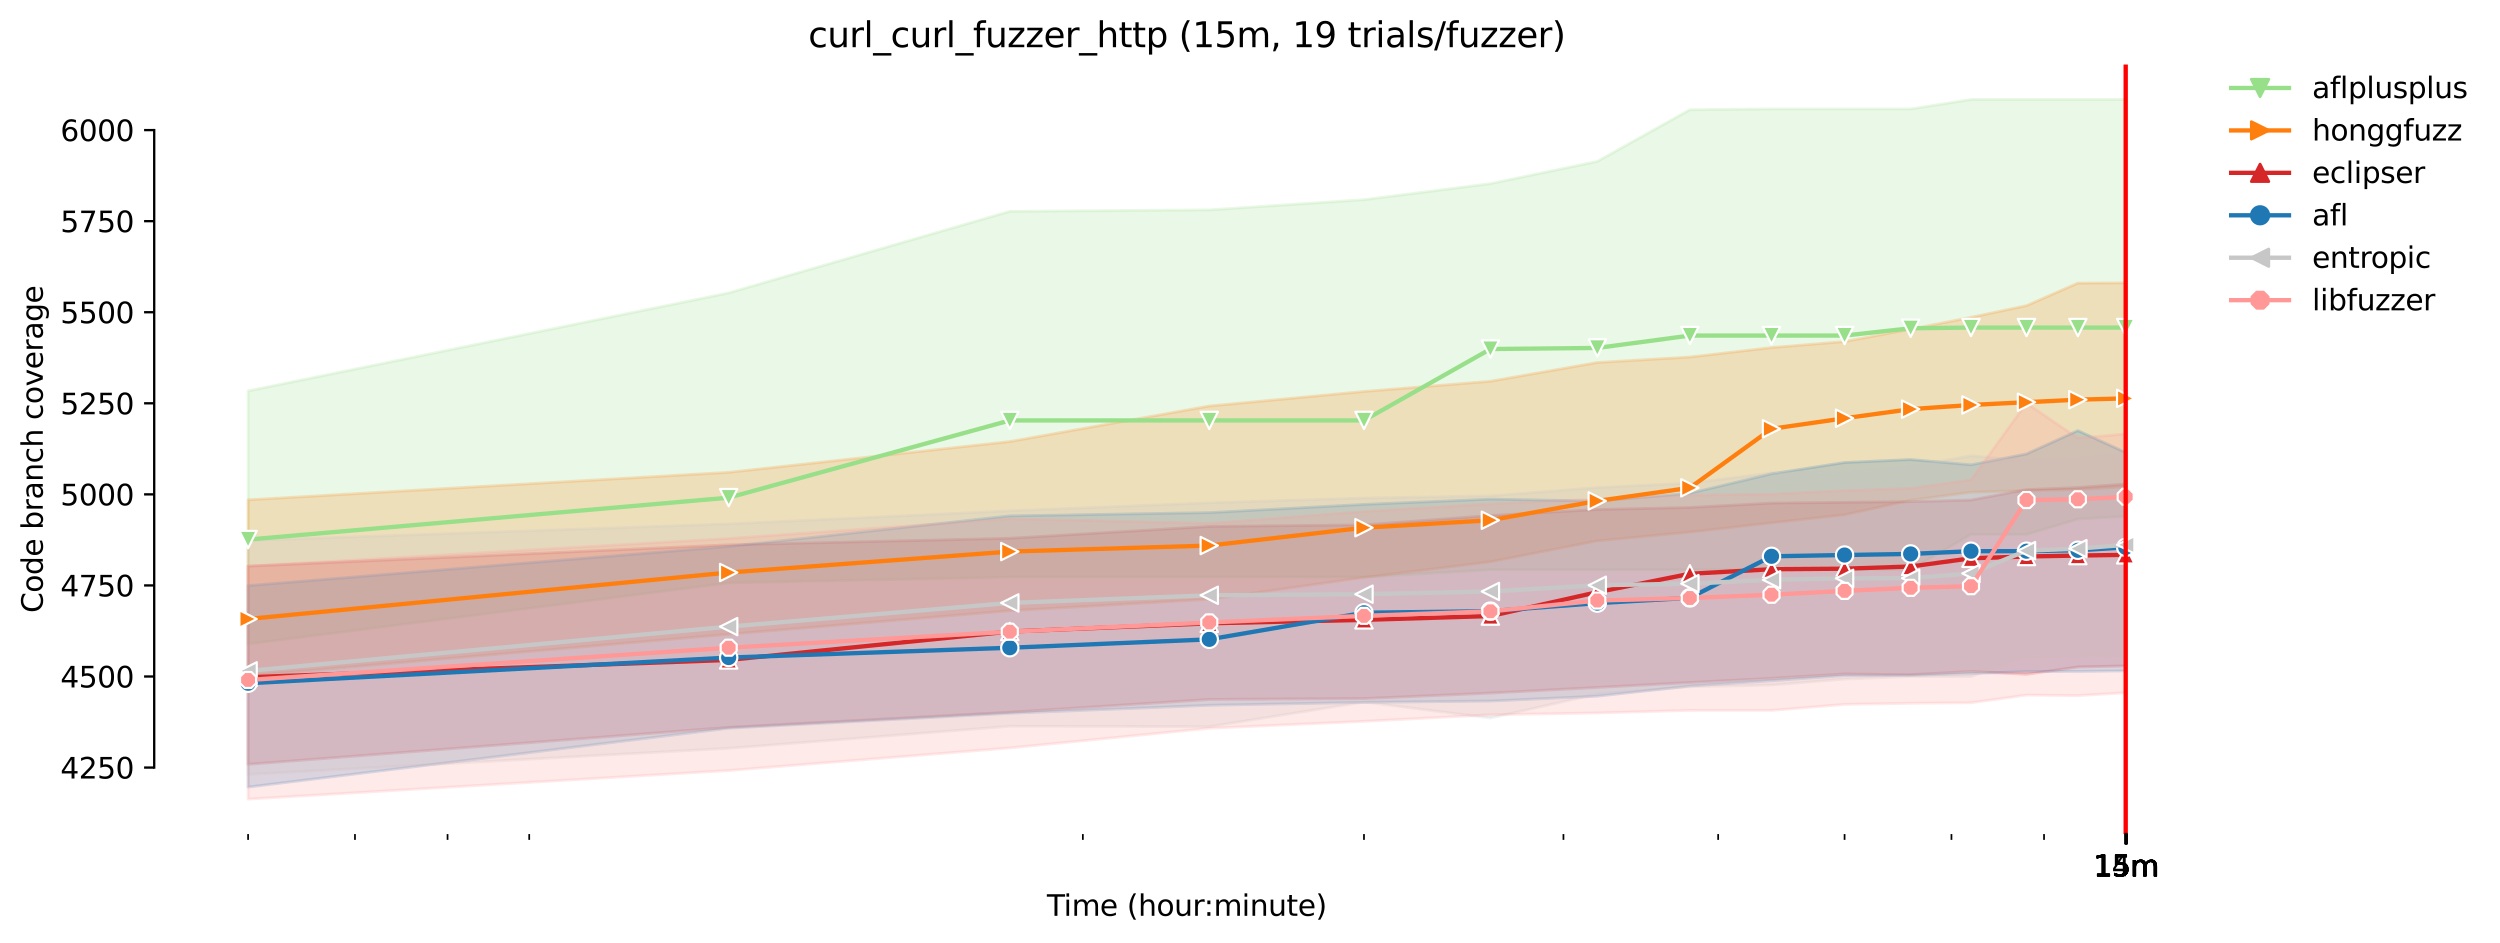 <?xml version="1.0" encoding="utf-8" standalone="no"?>
<!DOCTYPE svg PUBLIC "-//W3C//DTD SVG 1.1//EN"
  "http://www.w3.org/Graphics/SVG/1.1/DTD/svg11.dtd">
<svg xmlns:xlink="http://www.w3.org/1999/xlink" width="864.542pt" height="325.986pt" viewBox="0 0 864.542 325.986" xmlns="http://www.w3.org/2000/svg" version="1.1">
 <defs>
  <style type="text/css">*{stroke-linejoin: round; stroke-linecap: butt}</style>
 </defs>
 <g id="figure_1">
  <g id="patch_1">
   <path d="M 0 325.986 
L 864.542 325.986 
L 864.542 0 
L 0 0 
z
" style="fill: #ffffff"/>
  </g>
  <g id="axes_1">
   <g id="patch_2">
    <path d="M 53.328 288.43 
L 767.568 288.43 
L 767.568 22.318 
L 53.328 22.318 
z
" style="fill: #ffffff"/>
   </g>
   <g id="PolyCollection_1">
    <defs>
     <path id="mf5097b7fb7" d="M 85.794 -190.798 
L 85.794 -103.314 
L 251.989 -124.414 
L 349.208 -126.429 
L 418.185 -126.429 
L 471.688 -126.429 
L 515.404 -128.949 
L 552.364 -128.949 
L 584.381 -128.949 
L 612.622 -128.949 
L 637.884 -128.949 
L 660.737 -128.949 
L 681.6 -141.167 
L 700.791 -141.167 
L 718.56 -146.458 
L 735.103 -147.466 
L 735.103 -291.572 
L 735.103 -291.572 
L 718.56 -291.572 
L 700.791 -291.572 
L 681.6 -291.572 
L 660.737 -288.297 
L 637.884 -288.297 
L 612.622 -288.297 
L 584.381 -288.045 
L 552.364 -270.158 
L 515.404 -262.474 
L 471.688 -256.931 
L 418.185 -253.404 
L 349.208 -252.9 
L 251.989 -224.684 
L 85.794 -190.798 
z
" style="stroke: #98df8a; stroke-opacity: 0.2"/>
    </defs>
    <g clip-path="url(#p6bf58a4353)">
     <use xlink:href="#mf5097b7fb7" x="0" y="325.986" style="fill: #98df8a; fill-opacity: 0.2; stroke: #98df8a; stroke-opacity: 0.2"/>
    </g>
   </g>
   <g id="PolyCollection_2">
    <defs>
     <path id="m7b8e96f24b" d="M 85.794 -153.134 
L 85.794 -92.292 
L 251.989 -106.652 
L 349.208 -114.777 
L 418.185 -118.745 
L 471.688 -126.303 
L 515.404 -131.72 
L 552.364 -138.963 
L 584.381 -141.986 
L 612.622 -145.197 
L 637.884 -147.97 
L 660.737 -153.008 
L 681.6 -155.78 
L 700.791 -156.346 
L 718.56 -156.661 
L 735.103 -157.669 
L 735.103 -228.148 
L 735.103 -228.148 
L 718.56 -228.085 
L 700.791 -220.275 
L 681.6 -216.244 
L 660.737 -212.15 
L 637.884 -207.867 
L 612.622 -205.789 
L 584.381 -202.513 
L 552.364 -200.624 
L 515.404 -194.137 
L 471.688 -190.61 
L 418.185 -185.571 
L 349.208 -173.289 
L 251.989 -162.645 
L 85.794 -153.134 
z
" style="stroke: #ff7f0e; stroke-opacity: 0.2"/>
    </defs>
    <g clip-path="url(#p6bf58a4353)">
     <use xlink:href="#m7b8e96f24b" x="0" y="325.986" style="fill: #ff7f0e; fill-opacity: 0.2; stroke: #ff7f0e; stroke-opacity: 0.2"/>
    </g>
   </g>
   <g id="PolyCollection_3">
    <defs>
     <path id="m7d96103b65" d="M 85.794 -130.208 
L 85.794 -61.682 
L 251.989 -74.468 
L 349.208 -79.695 
L 418.185 -84.104 
L 471.688 -84.419 
L 515.404 -86.309 
L 552.364 -88.261 
L 584.381 -89.962 
L 612.622 -91.41 
L 637.884 -92.922 
L 660.737 -92.67 
L 681.6 -93.791 
L 700.791 -92.796 
L 718.56 -95.315 
L 735.103 -95.693 
L 735.103 -158.614 
L 735.103 -158.614 
L 718.56 -157.417 
L 700.791 -156.661 
L 681.6 -153.071 
L 660.737 -152.504 
L 637.884 -152.265 
L 612.622 -152.001 
L 584.381 -150.505 
L 552.364 -149.796 
L 515.404 -147.718 
L 471.688 -144.484 
L 418.185 -143.939 
L 349.208 -139.845 
L 251.989 -137.577 
L 85.794 -130.208 
z
" style="stroke: #d62728; stroke-opacity: 0.2"/>
    </defs>
    <g clip-path="url(#p6bf58a4353)">
     <use xlink:href="#m7d96103b65" x="0" y="325.986" style="fill: #d62728; fill-opacity: 0.2; stroke: #d62728; stroke-opacity: 0.2"/>
    </g>
   </g>
   <g id="PolyCollection_4">
    <defs>
     <path id="m5805f21369" d="M 85.794 -123.469 
L 85.794 -53.809 
L 251.989 -74.153 
L 349.208 -79.318 
L 418.185 -82.087 
L 471.688 -83.097 
L 515.404 -83.537 
L 552.364 -85.238 
L 584.381 -88.765 
L 612.622 -90.592 
L 637.884 -92.355 
L 660.737 -92.418 
L 681.6 -93.048 
L 700.791 -93.741 
L 718.56 -93.804 
L 735.103 -93.993 
L 735.103 -169.51 
L 735.103 -169.51 
L 718.56 -177.068 
L 700.791 -169.006 
L 681.6 -165.243 
L 660.737 -167.073 
L 637.884 -166.046 
L 612.622 -162.141 
L 584.381 -155.402 
L 552.364 -152.693 
L 515.404 -153.386 
L 471.688 -151.56 
L 418.185 -148.725 
L 349.208 -147.592 
L 251.989 -137.011 
L 85.794 -123.469 
z
" style="stroke: #1f77b4; stroke-opacity: 0.2"/>
    </defs>
    <g clip-path="url(#p6bf58a4353)">
     <use xlink:href="#m5805f21369" x="0" y="325.986" style="fill: #1f77b4; fill-opacity: 0.2; stroke: #1f77b4; stroke-opacity: 0.2"/>
    </g>
   </g>
   <g id="PolyCollection_5">
    <defs>
     <path id="me61e216067" d="M 85.794 -139.089 
L 85.794 -58.164 
L 251.989 -67.225 
L 349.208 -74.846 
L 418.185 -74.72 
L 471.688 -83.223 
L 515.404 -77.68 
L 552.364 -85.994 
L 584.381 -88.513 
L 612.622 -89.08 
L 637.884 -91.158 
L 660.737 -92.04 
L 681.6 -92.006 
L 700.791 -98.842 
L 718.56 -99.031 
L 735.103 -99.283 
L 735.103 -169.195 
L 735.103 -169.195 
L 718.56 -167.369 
L 700.791 -166.676 
L 681.6 -168.376 
L 660.737 -164.66 
L 637.884 -162.771 
L 612.622 -162.456 
L 584.381 -158.929 
L 552.364 -157.394 
L 515.404 -154.523 
L 471.688 -153.764 
L 418.185 -152.127 
L 349.208 -149.355 
L 251.989 -144.82 
L 85.794 -139.089 
z
" style="stroke: #c7c7c7; stroke-opacity: 0.2"/>
    </defs>
    <g clip-path="url(#p6bf58a4353)">
     <use xlink:href="#me61e216067" x="0" y="325.986" style="fill: #c7c7c7; fill-opacity: 0.2; stroke: #c7c7c7; stroke-opacity: 0.2"/>
    </g>
   </g>
   <g id="PolyCollection_6">
    <defs>
     <path id="mc288eb6f3c" d="M 85.794 -130.208 
L 85.794 -49.652 
L 251.989 -59.541 
L 349.208 -67.351 
L 418.185 -74.153 
L 471.688 -76.546 
L 515.404 -78.814 
L 552.364 -79.443 
L 584.381 -80.325 
L 612.622 -80.325 
L 637.884 -82.404 
L 660.737 -82.782 
L 681.6 -82.971 
L 700.791 -85.616 
L 718.56 -85.427 
L 735.103 -86.435 
L 735.103 -175.98 
L 735.103 -175.98 
L 718.56 -174.486 
L 700.791 -186.642 
L 681.6 -160.062 
L 660.737 -157.102 
L 637.884 -156.346 
L 612.622 -155.098 
L 584.381 -154.772 
L 552.364 -153.386 
L 515.404 -151.749 
L 471.688 -149.103 
L 418.185 -145.009 
L 349.208 -146.584 
L 251.989 -139.782 
L 85.794 -130.208 
z
" style="stroke: #ff9896; stroke-opacity: 0.2"/>
    </defs>
    <g clip-path="url(#p6bf58a4353)">
     <use xlink:href="#mc288eb6f3c" x="0" y="325.986" style="fill: #ff9896; fill-opacity: 0.2; stroke: #ff9896; stroke-opacity: 0.2"/>
    </g>
   </g>
   <g id="matplotlib.axis_1">
    <g id="xtick_1">
     <g id="line2d_1">
      <defs>
       <path id="m31b525a120" d="M 0 0 
L 0 3.5 
" style="stroke: #000000; stroke-width: 0.8"/>
      </defs>
      <g>
       <use xlink:href="#m31b525a120" x="735.103" y="288.43" style="stroke: #000000; stroke-width: 0.8"/>
      </g>
     </g>
     <g id="text_1">
      <!-- 14m -->
      <g transform="translate(723.87 303.029) scale(0.1 -0.1)">
       <defs>
        <path id="DejaVuSans-31" d="M 794 531 
L 1825 531 
L 1825 4091 
L 703 3866 
L 703 4441 
L 1819 4666 
L 2450 4666 
L 2450 531 
L 3481 531 
L 3481 0 
L 794 0 
L 794 531 
z
" transform="scale(0.016)"/>
        <path id="DejaVuSans-34" d="M 2419 4116 
L 825 1625 
L 2419 1625 
L 2419 4116 
z
M 2253 4666 
L 3047 4666 
L 3047 1625 
L 3713 1625 
L 3713 1100 
L 3047 1100 
L 3047 0 
L 2419 0 
L 2419 1100 
L 313 1100 
L 313 1709 
L 2253 4666 
z
" transform="scale(0.016)"/>
        <path id="DejaVuSans-6d" d="M 3328 2828 
Q 3544 3216 3844 3400 
Q 4144 3584 4550 3584 
Q 5097 3584 5394 3201 
Q 5691 2819 5691 2113 
L 5691 0 
L 5113 0 
L 5113 2094 
Q 5113 2597 4934 2840 
Q 4756 3084 4391 3084 
Q 3944 3084 3684 2787 
Q 3425 2491 3425 1978 
L 3425 0 
L 2847 0 
L 2847 2094 
Q 2847 2600 2669 2842 
Q 2491 3084 2119 3084 
Q 1678 3084 1418 2786 
Q 1159 2488 1159 1978 
L 1159 0 
L 581 0 
L 581 3500 
L 1159 3500 
L 1159 2956 
Q 1356 3278 1631 3431 
Q 1906 3584 2284 3584 
Q 2666 3584 2933 3390 
Q 3200 3197 3328 2828 
z
" transform="scale(0.016)"/>
       </defs>
       <use xlink:href="#DejaVuSans-31"/>
       <use xlink:href="#DejaVuSans-34" x="63.623"/>
       <use xlink:href="#DejaVuSans-6d" x="127.246"/>
      </g>
     </g>
    </g>
    <g id="xtick_2">
     <g id="line2d_2">
      <g>
       <use xlink:href="#m31b525a120" x="735.127" y="288.43" style="stroke: #000000; stroke-width: 0.8"/>
      </g>
     </g>
     <g id="text_2">
      <!-- 15m -->
      <g transform="translate(723.894 303.029) scale(0.1 -0.1)">
       <defs>
        <path id="DejaVuSans-35" d="M 691 4666 
L 3169 4666 
L 3169 4134 
L 1269 4134 
L 1269 2991 
Q 1406 3038 1543 3061 
Q 1681 3084 1819 3084 
Q 2600 3084 3056 2656 
Q 3513 2228 3513 1497 
Q 3513 744 3044 326 
Q 2575 -91 1722 -91 
Q 1428 -91 1123 -41 
Q 819 9 494 109 
L 494 744 
Q 775 591 1075 516 
Q 1375 441 1709 441 
Q 2250 441 2565 725 
Q 2881 1009 2881 1497 
Q 2881 1984 2565 2268 
Q 2250 2553 1709 2553 
Q 1456 2553 1204 2497 
Q 953 2441 691 2322 
L 691 4666 
z
" transform="scale(0.016)"/>
       </defs>
       <use xlink:href="#DejaVuSans-31"/>
       <use xlink:href="#DejaVuSans-35" x="63.623"/>
       <use xlink:href="#DejaVuSans-6d" x="127.246"/>
      </g>
     </g>
    </g>
    <g id="xtick_3">
     <g id="line2d_3">
      <g>
       <use xlink:href="#m31b525a120" x="735.151" y="288.43" style="stroke: #000000; stroke-width: 0.8"/>
      </g>
     </g>
     <g id="text_3">
      <!-- 15m -->
      <g transform="translate(723.918 303.029) scale(0.1 -0.1)">
       <use xlink:href="#DejaVuSans-31"/>
       <use xlink:href="#DejaVuSans-35" x="63.623"/>
       <use xlink:href="#DejaVuSans-6d" x="127.246"/>
      </g>
     </g>
    </g>
    <g id="xtick_4">
     <g id="line2d_4">
      <g>
       <use xlink:href="#m31b525a120" x="735.175" y="288.43" style="stroke: #000000; stroke-width: 0.8"/>
      </g>
     </g>
     <g id="text_4">
      <!-- 15m -->
      <g transform="translate(723.942 303.029) scale(0.1 -0.1)">
       <use xlink:href="#DejaVuSans-31"/>
       <use xlink:href="#DejaVuSans-35" x="63.623"/>
       <use xlink:href="#DejaVuSans-6d" x="127.246"/>
      </g>
     </g>
    </g>
    <g id="xtick_5">
     <g id="line2d_5">
      <g>
       <use xlink:href="#m31b525a120" x="735.199" y="288.43" style="stroke: #000000; stroke-width: 0.8"/>
      </g>
     </g>
     <g id="text_5">
      <!-- 15m -->
      <g transform="translate(723.967 303.029) scale(0.1 -0.1)">
       <use xlink:href="#DejaVuSans-31"/>
       <use xlink:href="#DejaVuSans-35" x="63.623"/>
       <use xlink:href="#DejaVuSans-6d" x="127.246"/>
      </g>
     </g>
    </g>
    <g id="xtick_6">
     <g id="line2d_6">
      <g>
       <use xlink:href="#m31b525a120" x="735.224" y="288.43" style="stroke: #000000; stroke-width: 0.8"/>
      </g>
     </g>
     <g id="text_6">
      <!-- 15m -->
      <g transform="translate(723.991 303.029) scale(0.1 -0.1)">
       <use xlink:href="#DejaVuSans-31"/>
       <use xlink:href="#DejaVuSans-35" x="63.623"/>
       <use xlink:href="#DejaVuSans-6d" x="127.246"/>
      </g>
     </g>
    </g>
    <g id="xtick_7">
     <g id="line2d_7">
      <g>
       <use xlink:href="#m31b525a120" x="735.248" y="288.43" style="stroke: #000000; stroke-width: 0.8"/>
      </g>
     </g>
     <g id="text_7">
      <!-- 15m -->
      <g transform="translate(724.015 303.029) scale(0.1 -0.1)">
       <use xlink:href="#DejaVuSans-31"/>
       <use xlink:href="#DejaVuSans-35" x="63.623"/>
       <use xlink:href="#DejaVuSans-6d" x="127.246"/>
      </g>
     </g>
    </g>
    <g id="xtick_8">
     <g id="line2d_8">
      <g>
       <use xlink:href="#m31b525a120" x="735.272" y="288.43" style="stroke: #000000; stroke-width: 0.8"/>
      </g>
     </g>
     <g id="text_8">
      <!-- 15m -->
      <g transform="translate(724.039 303.029) scale(0.1 -0.1)">
       <use xlink:href="#DejaVuSans-31"/>
       <use xlink:href="#DejaVuSans-35" x="63.623"/>
       <use xlink:href="#DejaVuSans-6d" x="127.246"/>
      </g>
     </g>
    </g>
    <g id="xtick_9">
     <g id="line2d_9">
      <g>
       <use xlink:href="#m31b525a120" x="735.296" y="288.43" style="stroke: #000000; stroke-width: 0.8"/>
      </g>
     </g>
     <g id="text_9">
      <!-- 15m -->
      <g transform="translate(724.064 303.029) scale(0.1 -0.1)">
       <use xlink:href="#DejaVuSans-31"/>
       <use xlink:href="#DejaVuSans-35" x="63.623"/>
       <use xlink:href="#DejaVuSans-6d" x="127.246"/>
      </g>
     </g>
    </g>
    <g id="xtick_10">
     <g id="line2d_10">
      <g>
       <use xlink:href="#m31b525a120" x="735.321" y="288.43" style="stroke: #000000; stroke-width: 0.8"/>
      </g>
     </g>
     <g id="text_10">
      <!-- 15m -->
      <g transform="translate(724.088 303.029) scale(0.1 -0.1)">
       <use xlink:href="#DejaVuSans-31"/>
       <use xlink:href="#DejaVuSans-35" x="63.623"/>
       <use xlink:href="#DejaVuSans-6d" x="127.246"/>
      </g>
     </g>
    </g>
    <g id="xtick_11">
     <g id="line2d_11">
      <g>
       <use xlink:href="#m31b525a120" x="735.345" y="288.43" style="stroke: #000000; stroke-width: 0.8"/>
      </g>
     </g>
     <g id="text_11">
      <!-- 15m -->
      <g transform="translate(724.112 303.029) scale(0.1 -0.1)">
       <use xlink:href="#DejaVuSans-31"/>
       <use xlink:href="#DejaVuSans-35" x="63.623"/>
       <use xlink:href="#DejaVuSans-6d" x="127.246"/>
      </g>
     </g>
    </g>
    <g id="xtick_12">
     <g id="line2d_12">
      <g>
       <use xlink:href="#m31b525a120" x="735.369" y="288.43" style="stroke: #000000; stroke-width: 0.8"/>
      </g>
     </g>
     <g id="text_12">
      <!-- 15m -->
      <g transform="translate(724.136 303.029) scale(0.1 -0.1)">
       <use xlink:href="#DejaVuSans-31"/>
       <use xlink:href="#DejaVuSans-35" x="63.623"/>
       <use xlink:href="#DejaVuSans-6d" x="127.246"/>
      </g>
     </g>
    </g>
    <g id="xtick_13">
     <g id="line2d_13">
      <defs>
       <path id="m1bd0682f00" d="M 0 0 
L 0 2 
" style="stroke: #000000; stroke-width: 0.6"/>
      </defs>
      <g>
       <use xlink:href="#m1bd0682f00" x="85.794" y="288.43" style="stroke: #000000; stroke-width: 0.6"/>
      </g>
     </g>
    </g>
    <g id="xtick_14">
     <g id="line2d_14">
      <g>
       <use xlink:href="#m1bd0682f00" x="122.754" y="288.43" style="stroke: #000000; stroke-width: 0.6"/>
      </g>
     </g>
    </g>
    <g id="xtick_15">
     <g id="line2d_15">
      <g>
       <use xlink:href="#m1bd0682f00" x="154.771" y="288.43" style="stroke: #000000; stroke-width: 0.6"/>
      </g>
     </g>
    </g>
    <g id="xtick_16">
     <g id="line2d_16">
      <g>
       <use xlink:href="#m1bd0682f00" x="183.012" y="288.43" style="stroke: #000000; stroke-width: 0.6"/>
      </g>
     </g>
    </g>
    <g id="xtick_17">
     <g id="line2d_17">
      <g>
       <use xlink:href="#m1bd0682f00" x="374.47" y="288.43" style="stroke: #000000; stroke-width: 0.6"/>
      </g>
     </g>
    </g>
    <g id="xtick_18">
     <g id="line2d_18">
      <g>
       <use xlink:href="#m1bd0682f00" x="471.688" y="288.43" style="stroke: #000000; stroke-width: 0.6"/>
      </g>
     </g>
    </g>
    <g id="xtick_19">
     <g id="line2d_19">
      <g>
       <use xlink:href="#m1bd0682f00" x="540.666" y="288.43" style="stroke: #000000; stroke-width: 0.6"/>
      </g>
     </g>
    </g>
    <g id="xtick_20">
     <g id="line2d_20">
      <g>
       <use xlink:href="#m1bd0682f00" x="594.169" y="288.43" style="stroke: #000000; stroke-width: 0.6"/>
      </g>
     </g>
    </g>
    <g id="xtick_21">
     <g id="line2d_21">
      <g>
       <use xlink:href="#m1bd0682f00" x="637.884" y="288.43" style="stroke: #000000; stroke-width: 0.6"/>
      </g>
     </g>
    </g>
    <g id="xtick_22">
     <g id="line2d_22">
      <g>
       <use xlink:href="#m1bd0682f00" x="674.845" y="288.43" style="stroke: #000000; stroke-width: 0.6"/>
      </g>
     </g>
    </g>
    <g id="xtick_23">
     <g id="line2d_23">
      <g>
       <use xlink:href="#m1bd0682f00" x="706.862" y="288.43" style="stroke: #000000; stroke-width: 0.6"/>
      </g>
     </g>
    </g>
    <g id="text_13">
     <!-- Time (hour:minute) -->
     <g transform="translate(362.041 316.707) scale(0.1 -0.1)">
      <defs>
       <path id="DejaVuSans-54" d="M -19 4666 
L 3928 4666 
L 3928 4134 
L 2272 4134 
L 2272 0 
L 1638 0 
L 1638 4134 
L -19 4134 
L -19 4666 
z
" transform="scale(0.016)"/>
       <path id="DejaVuSans-69" d="M 603 3500 
L 1178 3500 
L 1178 0 
L 603 0 
L 603 3500 
z
M 603 4863 
L 1178 4863 
L 1178 4134 
L 603 4134 
L 603 4863 
z
" transform="scale(0.016)"/>
       <path id="DejaVuSans-65" d="M 3597 1894 
L 3597 1613 
L 953 1613 
Q 991 1019 1311 708 
Q 1631 397 2203 397 
Q 2534 397 2845 478 
Q 3156 559 3463 722 
L 3463 178 
Q 3153 47 2828 -22 
Q 2503 -91 2169 -91 
Q 1331 -91 842 396 
Q 353 884 353 1716 
Q 353 2575 817 3079 
Q 1281 3584 2069 3584 
Q 2775 3584 3186 3129 
Q 3597 2675 3597 1894 
z
M 3022 2063 
Q 3016 2534 2758 2815 
Q 2500 3097 2075 3097 
Q 1594 3097 1305 2825 
Q 1016 2553 972 2059 
L 3022 2063 
z
" transform="scale(0.016)"/>
       <path id="DejaVuSans-20" transform="scale(0.016)"/>
       <path id="DejaVuSans-28" d="M 1984 4856 
Q 1566 4138 1362 3434 
Q 1159 2731 1159 2009 
Q 1159 1288 1364 580 
Q 1569 -128 1984 -844 
L 1484 -844 
Q 1016 -109 783 600 
Q 550 1309 550 2009 
Q 550 2706 781 3412 
Q 1013 4119 1484 4856 
L 1984 4856 
z
" transform="scale(0.016)"/>
       <path id="DejaVuSans-68" d="M 3513 2113 
L 3513 0 
L 2938 0 
L 2938 2094 
Q 2938 2591 2744 2837 
Q 2550 3084 2163 3084 
Q 1697 3084 1428 2787 
Q 1159 2491 1159 1978 
L 1159 0 
L 581 0 
L 581 4863 
L 1159 4863 
L 1159 2956 
Q 1366 3272 1645 3428 
Q 1925 3584 2291 3584 
Q 2894 3584 3203 3211 
Q 3513 2838 3513 2113 
z
" transform="scale(0.016)"/>
       <path id="DejaVuSans-6f" d="M 1959 3097 
Q 1497 3097 1228 2736 
Q 959 2375 959 1747 
Q 959 1119 1226 758 
Q 1494 397 1959 397 
Q 2419 397 2687 759 
Q 2956 1122 2956 1747 
Q 2956 2369 2687 2733 
Q 2419 3097 1959 3097 
z
M 1959 3584 
Q 2709 3584 3137 3096 
Q 3566 2609 3566 1747 
Q 3566 888 3137 398 
Q 2709 -91 1959 -91 
Q 1206 -91 779 398 
Q 353 888 353 1747 
Q 353 2609 779 3096 
Q 1206 3584 1959 3584 
z
" transform="scale(0.016)"/>
       <path id="DejaVuSans-75" d="M 544 1381 
L 544 3500 
L 1119 3500 
L 1119 1403 
Q 1119 906 1312 657 
Q 1506 409 1894 409 
Q 2359 409 2629 706 
Q 2900 1003 2900 1516 
L 2900 3500 
L 3475 3500 
L 3475 0 
L 2900 0 
L 2900 538 
Q 2691 219 2414 64 
Q 2138 -91 1772 -91 
Q 1169 -91 856 284 
Q 544 659 544 1381 
z
M 1991 3584 
L 1991 3584 
z
" transform="scale(0.016)"/>
       <path id="DejaVuSans-72" d="M 2631 2963 
Q 2534 3019 2420 3045 
Q 2306 3072 2169 3072 
Q 1681 3072 1420 2755 
Q 1159 2438 1159 1844 
L 1159 0 
L 581 0 
L 581 3500 
L 1159 3500 
L 1159 2956 
Q 1341 3275 1631 3429 
Q 1922 3584 2338 3584 
Q 2397 3584 2469 3576 
Q 2541 3569 2628 3553 
L 2631 2963 
z
" transform="scale(0.016)"/>
       <path id="DejaVuSans-3a" d="M 750 794 
L 1409 794 
L 1409 0 
L 750 0 
L 750 794 
z
M 750 3309 
L 1409 3309 
L 1409 2516 
L 750 2516 
L 750 3309 
z
" transform="scale(0.016)"/>
       <path id="DejaVuSans-6e" d="M 3513 2113 
L 3513 0 
L 2938 0 
L 2938 2094 
Q 2938 2591 2744 2837 
Q 2550 3084 2163 3084 
Q 1697 3084 1428 2787 
Q 1159 2491 1159 1978 
L 1159 0 
L 581 0 
L 581 3500 
L 1159 3500 
L 1159 2956 
Q 1366 3272 1645 3428 
Q 1925 3584 2291 3584 
Q 2894 3584 3203 3211 
Q 3513 2838 3513 2113 
z
" transform="scale(0.016)"/>
       <path id="DejaVuSans-74" d="M 1172 4494 
L 1172 3500 
L 2356 3500 
L 2356 3053 
L 1172 3053 
L 1172 1153 
Q 1172 725 1289 603 
Q 1406 481 1766 481 
L 2356 481 
L 2356 0 
L 1766 0 
Q 1100 0 847 248 
Q 594 497 594 1153 
L 594 3053 
L 172 3053 
L 172 3500 
L 594 3500 
L 594 4494 
L 1172 4494 
z
" transform="scale(0.016)"/>
       <path id="DejaVuSans-29" d="M 513 4856 
L 1013 4856 
Q 1481 4119 1714 3412 
Q 1947 2706 1947 2009 
Q 1947 1309 1714 600 
Q 1481 -109 1013 -844 
L 513 -844 
Q 928 -128 1133 580 
Q 1338 1288 1338 2009 
Q 1338 2731 1133 3434 
Q 928 4138 513 4856 
z
" transform="scale(0.016)"/>
      </defs>
      <use xlink:href="#DejaVuSans-54"/>
      <use xlink:href="#DejaVuSans-69" x="57.959"/>
      <use xlink:href="#DejaVuSans-6d" x="85.742"/>
      <use xlink:href="#DejaVuSans-65" x="183.154"/>
      <use xlink:href="#DejaVuSans-20" x="244.678"/>
      <use xlink:href="#DejaVuSans-28" x="276.465"/>
      <use xlink:href="#DejaVuSans-68" x="315.479"/>
      <use xlink:href="#DejaVuSans-6f" x="378.857"/>
      <use xlink:href="#DejaVuSans-75" x="440.039"/>
      <use xlink:href="#DejaVuSans-72" x="503.418"/>
      <use xlink:href="#DejaVuSans-3a" x="542.781"/>
      <use xlink:href="#DejaVuSans-6d" x="576.473"/>
      <use xlink:href="#DejaVuSans-69" x="673.885"/>
      <use xlink:href="#DejaVuSans-6e" x="701.668"/>
      <use xlink:href="#DejaVuSans-75" x="765.047"/>
      <use xlink:href="#DejaVuSans-74" x="828.426"/>
      <use xlink:href="#DejaVuSans-65" x="867.635"/>
      <use xlink:href="#DejaVuSans-29" x="929.158"/>
     </g>
    </g>
   </g>
   <g id="matplotlib.axis_2">
    <g id="ytick_1">
     <g id="line2d_24">
      <defs>
       <path id="m13d32067fd" d="M 0 0 
L -3.5 0 
" style="stroke: #000000; stroke-width: 0.8"/>
      </defs>
      <g>
       <use xlink:href="#m13d32067fd" x="53.328" y="265.438" style="stroke: #000000; stroke-width: 0.8"/>
      </g>
     </g>
     <g id="text_14">
      <!-- 4250 -->
      <g transform="translate(20.878 269.237) scale(0.1 -0.1)">
       <defs>
        <path id="DejaVuSans-32" d="M 1228 531 
L 3431 531 
L 3431 0 
L 469 0 
L 469 531 
Q 828 903 1448 1529 
Q 2069 2156 2228 2338 
Q 2531 2678 2651 2914 
Q 2772 3150 2772 3378 
Q 2772 3750 2511 3984 
Q 2250 4219 1831 4219 
Q 1534 4219 1204 4116 
Q 875 4013 500 3803 
L 500 4441 
Q 881 4594 1212 4672 
Q 1544 4750 1819 4750 
Q 2544 4750 2975 4387 
Q 3406 4025 3406 3419 
Q 3406 3131 3298 2873 
Q 3191 2616 2906 2266 
Q 2828 2175 2409 1742 
Q 1991 1309 1228 531 
z
" transform="scale(0.016)"/>
        <path id="DejaVuSans-30" d="M 2034 4250 
Q 1547 4250 1301 3770 
Q 1056 3291 1056 2328 
Q 1056 1369 1301 889 
Q 1547 409 2034 409 
Q 2525 409 2770 889 
Q 3016 1369 3016 2328 
Q 3016 3291 2770 3770 
Q 2525 4250 2034 4250 
z
M 2034 4750 
Q 2819 4750 3233 4129 
Q 3647 3509 3647 2328 
Q 3647 1150 3233 529 
Q 2819 -91 2034 -91 
Q 1250 -91 836 529 
Q 422 1150 422 2328 
Q 422 3509 836 4129 
Q 1250 4750 2034 4750 
z
" transform="scale(0.016)"/>
       </defs>
       <use xlink:href="#DejaVuSans-34"/>
       <use xlink:href="#DejaVuSans-32" x="63.623"/>
       <use xlink:href="#DejaVuSans-35" x="127.246"/>
       <use xlink:href="#DejaVuSans-30" x="190.869"/>
      </g>
     </g>
    </g>
    <g id="ytick_2">
     <g id="line2d_25">
      <g>
       <use xlink:href="#m13d32067fd" x="53.328" y="233.946" style="stroke: #000000; stroke-width: 0.8"/>
      </g>
     </g>
     <g id="text_15">
      <!-- 4500 -->
      <g transform="translate(20.878 237.745) scale(0.1 -0.1)">
       <use xlink:href="#DejaVuSans-34"/>
       <use xlink:href="#DejaVuSans-35" x="63.623"/>
       <use xlink:href="#DejaVuSans-30" x="127.246"/>
       <use xlink:href="#DejaVuSans-30" x="190.869"/>
      </g>
     </g>
    </g>
    <g id="ytick_3">
     <g id="line2d_26">
      <g>
       <use xlink:href="#m13d32067fd" x="53.328" y="202.454" style="stroke: #000000; stroke-width: 0.8"/>
      </g>
     </g>
     <g id="text_16">
      <!-- 4750 -->
      <g transform="translate(20.878 206.254) scale(0.1 -0.1)">
       <defs>
        <path id="DejaVuSans-37" d="M 525 4666 
L 3525 4666 
L 3525 4397 
L 1831 0 
L 1172 0 
L 2766 4134 
L 525 4134 
L 525 4666 
z
" transform="scale(0.016)"/>
       </defs>
       <use xlink:href="#DejaVuSans-34"/>
       <use xlink:href="#DejaVuSans-37" x="63.623"/>
       <use xlink:href="#DejaVuSans-35" x="127.246"/>
       <use xlink:href="#DejaVuSans-30" x="190.869"/>
      </g>
     </g>
    </g>
    <g id="ytick_4">
     <g id="line2d_27">
      <g>
       <use xlink:href="#m13d32067fd" x="53.328" y="170.963" style="stroke: #000000; stroke-width: 0.8"/>
      </g>
     </g>
     <g id="text_17">
      <!-- 5000 -->
      <g transform="translate(20.878 174.762) scale(0.1 -0.1)">
       <use xlink:href="#DejaVuSans-35"/>
       <use xlink:href="#DejaVuSans-30" x="63.623"/>
       <use xlink:href="#DejaVuSans-30" x="127.246"/>
       <use xlink:href="#DejaVuSans-30" x="190.869"/>
      </g>
     </g>
    </g>
    <g id="ytick_5">
     <g id="line2d_28">
      <g>
       <use xlink:href="#m13d32067fd" x="53.328" y="139.471" style="stroke: #000000; stroke-width: 0.8"/>
      </g>
     </g>
     <g id="text_18">
      <!-- 5250 -->
      <g transform="translate(20.878 143.27) scale(0.1 -0.1)">
       <use xlink:href="#DejaVuSans-35"/>
       <use xlink:href="#DejaVuSans-32" x="63.623"/>
       <use xlink:href="#DejaVuSans-35" x="127.246"/>
       <use xlink:href="#DejaVuSans-30" x="190.869"/>
      </g>
     </g>
    </g>
    <g id="ytick_6">
     <g id="line2d_29">
      <g>
       <use xlink:href="#m13d32067fd" x="53.328" y="107.979" style="stroke: #000000; stroke-width: 0.8"/>
      </g>
     </g>
     <g id="text_19">
      <!-- 5500 -->
      <g transform="translate(20.878 111.778) scale(0.1 -0.1)">
       <use xlink:href="#DejaVuSans-35"/>
       <use xlink:href="#DejaVuSans-35" x="63.623"/>
       <use xlink:href="#DejaVuSans-30" x="127.246"/>
       <use xlink:href="#DejaVuSans-30" x="190.869"/>
      </g>
     </g>
    </g>
    <g id="ytick_7">
     <g id="line2d_30">
      <g>
       <use xlink:href="#m13d32067fd" x="53.328" y="76.487" style="stroke: #000000; stroke-width: 0.8"/>
      </g>
     </g>
     <g id="text_20">
      <!-- 5750 -->
      <g transform="translate(20.878 80.286) scale(0.1 -0.1)">
       <use xlink:href="#DejaVuSans-35"/>
       <use xlink:href="#DejaVuSans-37" x="63.623"/>
       <use xlink:href="#DejaVuSans-35" x="127.246"/>
       <use xlink:href="#DejaVuSans-30" x="190.869"/>
      </g>
     </g>
    </g>
    <g id="ytick_8">
     <g id="line2d_31">
      <g>
       <use xlink:href="#m13d32067fd" x="53.328" y="44.995" style="stroke: #000000; stroke-width: 0.8"/>
      </g>
     </g>
     <g id="text_21">
      <!-- 6000 -->
      <g transform="translate(20.878 48.795) scale(0.1 -0.1)">
       <defs>
        <path id="DejaVuSans-36" d="M 2113 2584 
Q 1688 2584 1439 2293 
Q 1191 2003 1191 1497 
Q 1191 994 1439 701 
Q 1688 409 2113 409 
Q 2538 409 2786 701 
Q 3034 994 3034 1497 
Q 3034 2003 2786 2293 
Q 2538 2584 2113 2584 
z
M 3366 4563 
L 3366 3988 
Q 3128 4100 2886 4159 
Q 2644 4219 2406 4219 
Q 1781 4219 1451 3797 
Q 1122 3375 1075 2522 
Q 1259 2794 1537 2939 
Q 1816 3084 2150 3084 
Q 2853 3084 3261 2657 
Q 3669 2231 3669 1497 
Q 3669 778 3244 343 
Q 2819 -91 2113 -91 
Q 1303 -91 875 529 
Q 447 1150 447 2328 
Q 447 3434 972 4092 
Q 1497 4750 2381 4750 
Q 2619 4750 2861 4703 
Q 3103 4656 3366 4563 
z
" transform="scale(0.016)"/>
       </defs>
       <use xlink:href="#DejaVuSans-36"/>
       <use xlink:href="#DejaVuSans-30" x="63.623"/>
       <use xlink:href="#DejaVuSans-30" x="127.246"/>
       <use xlink:href="#DejaVuSans-30" x="190.869"/>
      </g>
     </g>
    </g>
    <g id="text_22">
     <!-- Code branch coverage -->
     <g transform="translate(14.798 211.949) rotate(-90) scale(0.1 -0.1)">
      <defs>
       <path id="DejaVuSans-43" d="M 4122 4306 
L 4122 3641 
Q 3803 3938 3442 4084 
Q 3081 4231 2675 4231 
Q 1875 4231 1450 3742 
Q 1025 3253 1025 2328 
Q 1025 1406 1450 917 
Q 1875 428 2675 428 
Q 3081 428 3442 575 
Q 3803 722 4122 1019 
L 4122 359 
Q 3791 134 3420 21 
Q 3050 -91 2638 -91 
Q 1578 -91 968 557 
Q 359 1206 359 2328 
Q 359 3453 968 4101 
Q 1578 4750 2638 4750 
Q 3056 4750 3426 4639 
Q 3797 4528 4122 4306 
z
" transform="scale(0.016)"/>
       <path id="DejaVuSans-64" d="M 2906 2969 
L 2906 4863 
L 3481 4863 
L 3481 0 
L 2906 0 
L 2906 525 
Q 2725 213 2448 61 
Q 2172 -91 1784 -91 
Q 1150 -91 751 415 
Q 353 922 353 1747 
Q 353 2572 751 3078 
Q 1150 3584 1784 3584 
Q 2172 3584 2448 3432 
Q 2725 3281 2906 2969 
z
M 947 1747 
Q 947 1113 1208 752 
Q 1469 391 1925 391 
Q 2381 391 2643 752 
Q 2906 1113 2906 1747 
Q 2906 2381 2643 2742 
Q 2381 3103 1925 3103 
Q 1469 3103 1208 2742 
Q 947 2381 947 1747 
z
" transform="scale(0.016)"/>
       <path id="DejaVuSans-62" d="M 3116 1747 
Q 3116 2381 2855 2742 
Q 2594 3103 2138 3103 
Q 1681 3103 1420 2742 
Q 1159 2381 1159 1747 
Q 1159 1113 1420 752 
Q 1681 391 2138 391 
Q 2594 391 2855 752 
Q 3116 1113 3116 1747 
z
M 1159 2969 
Q 1341 3281 1617 3432 
Q 1894 3584 2278 3584 
Q 2916 3584 3314 3078 
Q 3713 2572 3713 1747 
Q 3713 922 3314 415 
Q 2916 -91 2278 -91 
Q 1894 -91 1617 61 
Q 1341 213 1159 525 
L 1159 0 
L 581 0 
L 581 4863 
L 1159 4863 
L 1159 2969 
z
" transform="scale(0.016)"/>
       <path id="DejaVuSans-61" d="M 2194 1759 
Q 1497 1759 1228 1600 
Q 959 1441 959 1056 
Q 959 750 1161 570 
Q 1363 391 1709 391 
Q 2188 391 2477 730 
Q 2766 1069 2766 1631 
L 2766 1759 
L 2194 1759 
z
M 3341 1997 
L 3341 0 
L 2766 0 
L 2766 531 
Q 2569 213 2275 61 
Q 1981 -91 1556 -91 
Q 1019 -91 701 211 
Q 384 513 384 1019 
Q 384 1609 779 1909 
Q 1175 2209 1959 2209 
L 2766 2209 
L 2766 2266 
Q 2766 2663 2505 2880 
Q 2244 3097 1772 3097 
Q 1472 3097 1187 3025 
Q 903 2953 641 2809 
L 641 3341 
Q 956 3463 1253 3523 
Q 1550 3584 1831 3584 
Q 2591 3584 2966 3190 
Q 3341 2797 3341 1997 
z
" transform="scale(0.016)"/>
       <path id="DejaVuSans-63" d="M 3122 3366 
L 3122 2828 
Q 2878 2963 2633 3030 
Q 2388 3097 2138 3097 
Q 1578 3097 1268 2742 
Q 959 2388 959 1747 
Q 959 1106 1268 751 
Q 1578 397 2138 397 
Q 2388 397 2633 464 
Q 2878 531 3122 666 
L 3122 134 
Q 2881 22 2623 -34 
Q 2366 -91 2075 -91 
Q 1284 -91 818 406 
Q 353 903 353 1747 
Q 353 2603 823 3093 
Q 1294 3584 2113 3584 
Q 2378 3584 2631 3529 
Q 2884 3475 3122 3366 
z
" transform="scale(0.016)"/>
       <path id="DejaVuSans-76" d="M 191 3500 
L 800 3500 
L 1894 563 
L 2988 3500 
L 3597 3500 
L 2284 0 
L 1503 0 
L 191 3500 
z
" transform="scale(0.016)"/>
       <path id="DejaVuSans-67" d="M 2906 1791 
Q 2906 2416 2648 2759 
Q 2391 3103 1925 3103 
Q 1463 3103 1205 2759 
Q 947 2416 947 1791 
Q 947 1169 1205 825 
Q 1463 481 1925 481 
Q 2391 481 2648 825 
Q 2906 1169 2906 1791 
z
M 3481 434 
Q 3481 -459 3084 -895 
Q 2688 -1331 1869 -1331 
Q 1566 -1331 1297 -1286 
Q 1028 -1241 775 -1147 
L 775 -588 
Q 1028 -725 1275 -790 
Q 1522 -856 1778 -856 
Q 2344 -856 2625 -561 
Q 2906 -266 2906 331 
L 2906 616 
Q 2728 306 2450 153 
Q 2172 0 1784 0 
Q 1141 0 747 490 
Q 353 981 353 1791 
Q 353 2603 747 3093 
Q 1141 3584 1784 3584 
Q 2172 3584 2450 3431 
Q 2728 3278 2906 2969 
L 2906 3500 
L 3481 3500 
L 3481 434 
z
" transform="scale(0.016)"/>
      </defs>
      <use xlink:href="#DejaVuSans-43"/>
      <use xlink:href="#DejaVuSans-6f" x="69.824"/>
      <use xlink:href="#DejaVuSans-64" x="131.006"/>
      <use xlink:href="#DejaVuSans-65" x="194.482"/>
      <use xlink:href="#DejaVuSans-20" x="256.006"/>
      <use xlink:href="#DejaVuSans-62" x="287.793"/>
      <use xlink:href="#DejaVuSans-72" x="351.27"/>
      <use xlink:href="#DejaVuSans-61" x="392.383"/>
      <use xlink:href="#DejaVuSans-6e" x="453.662"/>
      <use xlink:href="#DejaVuSans-63" x="517.041"/>
      <use xlink:href="#DejaVuSans-68" x="572.021"/>
      <use xlink:href="#DejaVuSans-20" x="635.4"/>
      <use xlink:href="#DejaVuSans-63" x="667.188"/>
      <use xlink:href="#DejaVuSans-6f" x="722.168"/>
      <use xlink:href="#DejaVuSans-76" x="783.35"/>
      <use xlink:href="#DejaVuSans-65" x="842.529"/>
      <use xlink:href="#DejaVuSans-72" x="904.053"/>
      <use xlink:href="#DejaVuSans-61" x="945.166"/>
      <use xlink:href="#DejaVuSans-67" x="1006.445"/>
      <use xlink:href="#DejaVuSans-65" x="1069.922"/>
     </g>
    </g>
   </g>
   <g id="line2d_32">
    <path d="M 85.794 186.582 
L 251.989 172.096 
L 349.208 145.391 
L 418.185 145.391 
L 471.688 145.391 
L 515.404 120.702 
L 552.364 120.324 
L 584.381 116.041 
L 612.622 116.041 
L 637.884 116.041 
L 660.737 113.522 
L 681.6 113.27 
L 700.791 113.27 
L 718.56 113.27 
L 735.103 113.27 
" clip-path="url(#p6bf58a4353)" style="fill: none; stroke: #98df8a; stroke-width: 1.5; stroke-linecap: square"/>
    <defs>
     <path id="m224b01524c" d="M -0 3 
L 3 -3 
L -3 -3 
z
" style="stroke: #ffffff; stroke-width: 0.75; stroke-linejoin: miter"/>
    </defs>
    <g clip-path="url(#p6bf58a4353)">
     <use xlink:href="#m224b01524c" x="85.794" y="186.582" style="fill: #98df8a; stroke: #ffffff; stroke-width: 0.75; stroke-linejoin: miter"/>
     <use xlink:href="#m224b01524c" x="251.989" y="172.096" style="fill: #98df8a; stroke: #ffffff; stroke-width: 0.75; stroke-linejoin: miter"/>
     <use xlink:href="#m224b01524c" x="349.208" y="145.391" style="fill: #98df8a; stroke: #ffffff; stroke-width: 0.75; stroke-linejoin: miter"/>
     <use xlink:href="#m224b01524c" x="418.185" y="145.391" style="fill: #98df8a; stroke: #ffffff; stroke-width: 0.75; stroke-linejoin: miter"/>
     <use xlink:href="#m224b01524c" x="471.688" y="145.391" style="fill: #98df8a; stroke: #ffffff; stroke-width: 0.75; stroke-linejoin: miter"/>
     <use xlink:href="#m224b01524c" x="515.404" y="120.702" style="fill: #98df8a; stroke: #ffffff; stroke-width: 0.75; stroke-linejoin: miter"/>
     <use xlink:href="#m224b01524c" x="552.364" y="120.324" style="fill: #98df8a; stroke: #ffffff; stroke-width: 0.75; stroke-linejoin: miter"/>
     <use xlink:href="#m224b01524c" x="584.381" y="116.041" style="fill: #98df8a; stroke: #ffffff; stroke-width: 0.75; stroke-linejoin: miter"/>
     <use xlink:href="#m224b01524c" x="612.622" y="116.041" style="fill: #98df8a; stroke: #ffffff; stroke-width: 0.75; stroke-linejoin: miter"/>
     <use xlink:href="#m224b01524c" x="637.884" y="116.041" style="fill: #98df8a; stroke: #ffffff; stroke-width: 0.75; stroke-linejoin: miter"/>
     <use xlink:href="#m224b01524c" x="660.737" y="113.522" style="fill: #98df8a; stroke: #ffffff; stroke-width: 0.75; stroke-linejoin: miter"/>
     <use xlink:href="#m224b01524c" x="681.6" y="113.27" style="fill: #98df8a; stroke: #ffffff; stroke-width: 0.75; stroke-linejoin: miter"/>
     <use xlink:href="#m224b01524c" x="700.791" y="113.27" style="fill: #98df8a; stroke: #ffffff; stroke-width: 0.75; stroke-linejoin: miter"/>
     <use xlink:href="#m224b01524c" x="718.56" y="113.27" style="fill: #98df8a; stroke: #ffffff; stroke-width: 0.75; stroke-linejoin: miter"/>
     <use xlink:href="#m224b01524c" x="735.103" y="113.27" style="fill: #98df8a; stroke: #ffffff; stroke-width: 0.75; stroke-linejoin: miter"/>
    </g>
   </g>
   <g id="line2d_33">
    <path d="M 85.794 214.043 
L 251.989 197.983 
L 349.208 190.739 
L 418.185 188.661 
L 471.688 182.489 
L 515.404 179.906 
L 552.364 173.23 
L 584.381 168.695 
L 612.622 148.288 
L 637.884 144.635 
L 660.737 141.486 
L 681.6 140.038 
L 700.791 139.093 
L 718.56 138.211 
L 735.103 137.77 
" clip-path="url(#p6bf58a4353)" style="fill: none; stroke: #ff7f0e; stroke-width: 1.5; stroke-linecap: square"/>
    <defs>
     <path id="m9dd9717071" d="M 3 0 
L -3 -3 
L -3 3 
z
" style="stroke: #ffffff; stroke-width: 0.75; stroke-linejoin: miter"/>
    </defs>
    <g clip-path="url(#p6bf58a4353)">
     <use xlink:href="#m9dd9717071" x="85.794" y="214.043" style="fill: #ff7f0e; stroke: #ffffff; stroke-width: 0.75; stroke-linejoin: miter"/>
     <use xlink:href="#m9dd9717071" x="251.989" y="197.983" style="fill: #ff7f0e; stroke: #ffffff; stroke-width: 0.75; stroke-linejoin: miter"/>
     <use xlink:href="#m9dd9717071" x="349.208" y="190.739" style="fill: #ff7f0e; stroke: #ffffff; stroke-width: 0.75; stroke-linejoin: miter"/>
     <use xlink:href="#m9dd9717071" x="418.185" y="188.661" style="fill: #ff7f0e; stroke: #ffffff; stroke-width: 0.75; stroke-linejoin: miter"/>
     <use xlink:href="#m9dd9717071" x="471.688" y="182.489" style="fill: #ff7f0e; stroke: #ffffff; stroke-width: 0.75; stroke-linejoin: miter"/>
     <use xlink:href="#m9dd9717071" x="515.404" y="179.906" style="fill: #ff7f0e; stroke: #ffffff; stroke-width: 0.75; stroke-linejoin: miter"/>
     <use xlink:href="#m9dd9717071" x="552.364" y="173.23" style="fill: #ff7f0e; stroke: #ffffff; stroke-width: 0.75; stroke-linejoin: miter"/>
     <use xlink:href="#m9dd9717071" x="584.381" y="168.695" style="fill: #ff7f0e; stroke: #ffffff; stroke-width: 0.75; stroke-linejoin: miter"/>
     <use xlink:href="#m9dd9717071" x="612.622" y="148.288" style="fill: #ff7f0e; stroke: #ffffff; stroke-width: 0.75; stroke-linejoin: miter"/>
     <use xlink:href="#m9dd9717071" x="637.884" y="144.635" style="fill: #ff7f0e; stroke: #ffffff; stroke-width: 0.75; stroke-linejoin: miter"/>
     <use xlink:href="#m9dd9717071" x="660.737" y="141.486" style="fill: #ff7f0e; stroke: #ffffff; stroke-width: 0.75; stroke-linejoin: miter"/>
     <use xlink:href="#m9dd9717071" x="681.6" y="140.038" style="fill: #ff7f0e; stroke: #ffffff; stroke-width: 0.75; stroke-linejoin: miter"/>
     <use xlink:href="#m9dd9717071" x="700.791" y="139.093" style="fill: #ff7f0e; stroke: #ffffff; stroke-width: 0.75; stroke-linejoin: miter"/>
     <use xlink:href="#m9dd9717071" x="718.56" y="138.211" style="fill: #ff7f0e; stroke: #ffffff; stroke-width: 0.75; stroke-linejoin: miter"/>
     <use xlink:href="#m9dd9717071" x="735.103" y="137.77" style="fill: #ff7f0e; stroke: #ffffff; stroke-width: 0.75; stroke-linejoin: miter"/>
    </g>
   </g>
   <g id="line2d_34">
    <path d="M 85.794 234.198 
L 251.989 228.215 
L 349.208 218.389 
L 418.185 215.555 
L 471.688 214.358 
L 515.404 213.036 
L 552.364 204.785 
L 584.381 198.423 
L 612.622 196.849 
L 637.884 196.66 
L 660.737 195.904 
L 681.6 193.07 
L 700.791 192.44 
L 718.56 192.125 
L 735.103 191.873 
" clip-path="url(#p6bf58a4353)" style="fill: none; stroke: #d62728; stroke-width: 1.5; stroke-linecap: square"/>
    <defs>
     <path id="m44a130a7d7" d="M 0 -3 
L -3 3 
L 3 3 
z
" style="stroke: #ffffff; stroke-width: 0.75; stroke-linejoin: miter"/>
    </defs>
    <g clip-path="url(#p6bf58a4353)">
     <use xlink:href="#m44a130a7d7" x="85.794" y="234.198" style="fill: #d62728; stroke: #ffffff; stroke-width: 0.75; stroke-linejoin: miter"/>
     <use xlink:href="#m44a130a7d7" x="251.989" y="228.215" style="fill: #d62728; stroke: #ffffff; stroke-width: 0.75; stroke-linejoin: miter"/>
     <use xlink:href="#m44a130a7d7" x="349.208" y="218.389" style="fill: #d62728; stroke: #ffffff; stroke-width: 0.75; stroke-linejoin: miter"/>
     <use xlink:href="#m44a130a7d7" x="418.185" y="215.555" style="fill: #d62728; stroke: #ffffff; stroke-width: 0.75; stroke-linejoin: miter"/>
     <use xlink:href="#m44a130a7d7" x="471.688" y="214.358" style="fill: #d62728; stroke: #ffffff; stroke-width: 0.75; stroke-linejoin: miter"/>
     <use xlink:href="#m44a130a7d7" x="515.404" y="213.036" style="fill: #d62728; stroke: #ffffff; stroke-width: 0.75; stroke-linejoin: miter"/>
     <use xlink:href="#m44a130a7d7" x="552.364" y="204.785" style="fill: #d62728; stroke: #ffffff; stroke-width: 0.75; stroke-linejoin: miter"/>
     <use xlink:href="#m44a130a7d7" x="584.381" y="198.423" style="fill: #d62728; stroke: #ffffff; stroke-width: 0.75; stroke-linejoin: miter"/>
     <use xlink:href="#m44a130a7d7" x="612.622" y="196.849" style="fill: #d62728; stroke: #ffffff; stroke-width: 0.75; stroke-linejoin: miter"/>
     <use xlink:href="#m44a130a7d7" x="637.884" y="196.66" style="fill: #d62728; stroke: #ffffff; stroke-width: 0.75; stroke-linejoin: miter"/>
     <use xlink:href="#m44a130a7d7" x="660.737" y="195.904" style="fill: #d62728; stroke: #ffffff; stroke-width: 0.75; stroke-linejoin: miter"/>
     <use xlink:href="#m44a130a7d7" x="681.6" y="193.07" style="fill: #d62728; stroke: #ffffff; stroke-width: 0.75; stroke-linejoin: miter"/>
     <use xlink:href="#m44a130a7d7" x="700.791" y="192.44" style="fill: #d62728; stroke: #ffffff; stroke-width: 0.75; stroke-linejoin: miter"/>
     <use xlink:href="#m44a130a7d7" x="718.56" y="192.125" style="fill: #d62728; stroke: #ffffff; stroke-width: 0.75; stroke-linejoin: miter"/>
     <use xlink:href="#m44a130a7d7" x="735.103" y="191.873" style="fill: #d62728; stroke: #ffffff; stroke-width: 0.75; stroke-linejoin: miter"/>
    </g>
   </g>
   <g id="line2d_35">
    <path d="M 85.794 236.277 
L 251.989 227.396 
L 349.208 223.995 
L 418.185 221.098 
L 471.688 211.902 
L 515.404 211.335 
L 552.364 208.564 
L 584.381 206.737 
L 612.622 192.377 
L 637.884 191.936 
L 660.737 191.558 
L 681.6 190.613 
L 700.791 190.613 
L 718.56 190.299 
L 735.103 189.291 
" clip-path="url(#p6bf58a4353)" style="fill: none; stroke: #1f77b4; stroke-width: 1.5; stroke-linecap: square"/>
    <defs>
     <path id="m2a58261e37" d="M 0 3 
C 0.796 3 1.559 2.684 2.121 2.121 
C 2.684 1.559 3 0.796 3 0 
C 3 -0.796 2.684 -1.559 2.121 -2.121 
C 1.559 -2.684 0.796 -3 0 -3 
C -0.796 -3 -1.559 -2.684 -2.121 -2.121 
C -2.684 -1.559 -3 -0.796 -3 0 
C -3 0.796 -2.684 1.559 -2.121 2.121 
C -1.559 2.684 -0.796 3 0 3 
z
" style="stroke: #ffffff; stroke-width: 0.75"/>
    </defs>
    <g clip-path="url(#p6bf58a4353)">
     <use xlink:href="#m2a58261e37" x="85.794" y="236.277" style="fill: #1f77b4; stroke: #ffffff; stroke-width: 0.75"/>
     <use xlink:href="#m2a58261e37" x="251.989" y="227.396" style="fill: #1f77b4; stroke: #ffffff; stroke-width: 0.75"/>
     <use xlink:href="#m2a58261e37" x="349.208" y="223.995" style="fill: #1f77b4; stroke: #ffffff; stroke-width: 0.75"/>
     <use xlink:href="#m2a58261e37" x="418.185" y="221.098" style="fill: #1f77b4; stroke: #ffffff; stroke-width: 0.75"/>
     <use xlink:href="#m2a58261e37" x="471.688" y="211.902" style="fill: #1f77b4; stroke: #ffffff; stroke-width: 0.75"/>
     <use xlink:href="#m2a58261e37" x="515.404" y="211.335" style="fill: #1f77b4; stroke: #ffffff; stroke-width: 0.75"/>
     <use xlink:href="#m2a58261e37" x="552.364" y="208.564" style="fill: #1f77b4; stroke: #ffffff; stroke-width: 0.75"/>
     <use xlink:href="#m2a58261e37" x="584.381" y="206.737" style="fill: #1f77b4; stroke: #ffffff; stroke-width: 0.75"/>
     <use xlink:href="#m2a58261e37" x="612.622" y="192.377" style="fill: #1f77b4; stroke: #ffffff; stroke-width: 0.75"/>
     <use xlink:href="#m2a58261e37" x="637.884" y="191.936" style="fill: #1f77b4; stroke: #ffffff; stroke-width: 0.75"/>
     <use xlink:href="#m2a58261e37" x="660.737" y="191.558" style="fill: #1f77b4; stroke: #ffffff; stroke-width: 0.75"/>
     <use xlink:href="#m2a58261e37" x="681.6" y="190.613" style="fill: #1f77b4; stroke: #ffffff; stroke-width: 0.75"/>
     <use xlink:href="#m2a58261e37" x="700.791" y="190.613" style="fill: #1f77b4; stroke: #ffffff; stroke-width: 0.75"/>
     <use xlink:href="#m2a58261e37" x="718.56" y="190.299" style="fill: #1f77b4; stroke: #ffffff; stroke-width: 0.75"/>
     <use xlink:href="#m2a58261e37" x="735.103" y="189.291" style="fill: #1f77b4; stroke: #ffffff; stroke-width: 0.75"/>
    </g>
   </g>
   <g id="line2d_36">
    <path d="M 85.794 231.994 
L 251.989 216.689 
L 349.208 208.501 
L 418.185 205.855 
L 471.688 205.478 
L 515.404 204.533 
L 552.364 202.391 
L 584.381 201.825 
L 612.622 200.502 
L 637.884 199.998 
L 660.737 199.935 
L 681.6 198.297 
L 700.791 190.424 
L 718.56 189.732 
L 735.103 188.409 
" clip-path="url(#p6bf58a4353)" style="fill: none; stroke: #c7c7c7; stroke-width: 1.5; stroke-linecap: square"/>
    <defs>
     <path id="macd773b531" d="M -3 -0 
L 3 3 
L 3 -3 
z
" style="stroke: #ffffff; stroke-width: 0.75; stroke-linejoin: miter"/>
    </defs>
    <g clip-path="url(#p6bf58a4353)">
     <use xlink:href="#macd773b531" x="85.794" y="231.994" style="fill: #c7c7c7; stroke: #ffffff; stroke-width: 0.75; stroke-linejoin: miter"/>
     <use xlink:href="#macd773b531" x="251.989" y="216.689" style="fill: #c7c7c7; stroke: #ffffff; stroke-width: 0.75; stroke-linejoin: miter"/>
     <use xlink:href="#macd773b531" x="349.208" y="208.501" style="fill: #c7c7c7; stroke: #ffffff; stroke-width: 0.75; stroke-linejoin: miter"/>
     <use xlink:href="#macd773b531" x="418.185" y="205.855" style="fill: #c7c7c7; stroke: #ffffff; stroke-width: 0.75; stroke-linejoin: miter"/>
     <use xlink:href="#macd773b531" x="471.688" y="205.478" style="fill: #c7c7c7; stroke: #ffffff; stroke-width: 0.75; stroke-linejoin: miter"/>
     <use xlink:href="#macd773b531" x="515.404" y="204.533" style="fill: #c7c7c7; stroke: #ffffff; stroke-width: 0.75; stroke-linejoin: miter"/>
     <use xlink:href="#macd773b531" x="552.364" y="202.391" style="fill: #c7c7c7; stroke: #ffffff; stroke-width: 0.75; stroke-linejoin: miter"/>
     <use xlink:href="#macd773b531" x="584.381" y="201.825" style="fill: #c7c7c7; stroke: #ffffff; stroke-width: 0.75; stroke-linejoin: miter"/>
     <use xlink:href="#macd773b531" x="612.622" y="200.502" style="fill: #c7c7c7; stroke: #ffffff; stroke-width: 0.75; stroke-linejoin: miter"/>
     <use xlink:href="#macd773b531" x="637.884" y="199.998" style="fill: #c7c7c7; stroke: #ffffff; stroke-width: 0.75; stroke-linejoin: miter"/>
     <use xlink:href="#macd773b531" x="660.737" y="199.935" style="fill: #c7c7c7; stroke: #ffffff; stroke-width: 0.75; stroke-linejoin: miter"/>
     <use xlink:href="#macd773b531" x="681.6" y="198.297" style="fill: #c7c7c7; stroke: #ffffff; stroke-width: 0.75; stroke-linejoin: miter"/>
     <use xlink:href="#macd773b531" x="700.791" y="190.424" style="fill: #c7c7c7; stroke: #ffffff; stroke-width: 0.75; stroke-linejoin: miter"/>
     <use xlink:href="#macd773b531" x="718.56" y="189.732" style="fill: #c7c7c7; stroke: #ffffff; stroke-width: 0.75; stroke-linejoin: miter"/>
     <use xlink:href="#macd773b531" x="735.103" y="188.409" style="fill: #c7c7c7; stroke: #ffffff; stroke-width: 0.75; stroke-linejoin: miter"/>
    </g>
   </g>
   <g id="line2d_37">
    <path d="M 85.794 235.143 
L 251.989 223.995 
L 349.208 218.452 
L 418.185 215.24 
L 471.688 212.973 
L 515.404 211.398 
L 552.364 207.682 
L 584.381 206.8 
L 612.622 205.667 
L 637.884 204.344 
L 660.737 203.273 
L 681.6 202.706 
L 700.791 172.915 
L 718.56 172.663 
L 735.103 171.781 
" clip-path="url(#p6bf58a4353)" style="fill: none; stroke: #ff9896; stroke-width: 1.5; stroke-linecap: square"/>
    <defs>
     <path id="m7e1eaf8dda" d="M -1.148 -2.772 
L -2.772 -1.148 
L -2.772 1.148 
L -1.148 2.772 
L 1.148 2.772 
L 2.772 1.148 
L 2.772 -1.148 
L 1.148 -2.772 
z
" style="stroke: #ffffff; stroke-width: 0.75; stroke-linejoin: miter"/>
    </defs>
    <g clip-path="url(#p6bf58a4353)">
     <use xlink:href="#m7e1eaf8dda" x="85.794" y="235.143" style="fill: #ff9896; stroke: #ffffff; stroke-width: 0.75; stroke-linejoin: miter"/>
     <use xlink:href="#m7e1eaf8dda" x="251.989" y="223.995" style="fill: #ff9896; stroke: #ffffff; stroke-width: 0.75; stroke-linejoin: miter"/>
     <use xlink:href="#m7e1eaf8dda" x="349.208" y="218.452" style="fill: #ff9896; stroke: #ffffff; stroke-width: 0.75; stroke-linejoin: miter"/>
     <use xlink:href="#m7e1eaf8dda" x="418.185" y="215.24" style="fill: #ff9896; stroke: #ffffff; stroke-width: 0.75; stroke-linejoin: miter"/>
     <use xlink:href="#m7e1eaf8dda" x="471.688" y="212.973" style="fill: #ff9896; stroke: #ffffff; stroke-width: 0.75; stroke-linejoin: miter"/>
     <use xlink:href="#m7e1eaf8dda" x="515.404" y="211.398" style="fill: #ff9896; stroke: #ffffff; stroke-width: 0.75; stroke-linejoin: miter"/>
     <use xlink:href="#m7e1eaf8dda" x="552.364" y="207.682" style="fill: #ff9896; stroke: #ffffff; stroke-width: 0.75; stroke-linejoin: miter"/>
     <use xlink:href="#m7e1eaf8dda" x="584.381" y="206.8" style="fill: #ff9896; stroke: #ffffff; stroke-width: 0.75; stroke-linejoin: miter"/>
     <use xlink:href="#m7e1eaf8dda" x="612.622" y="205.667" style="fill: #ff9896; stroke: #ffffff; stroke-width: 0.75; stroke-linejoin: miter"/>
     <use xlink:href="#m7e1eaf8dda" x="637.884" y="204.344" style="fill: #ff9896; stroke: #ffffff; stroke-width: 0.75; stroke-linejoin: miter"/>
     <use xlink:href="#m7e1eaf8dda" x="660.737" y="203.273" style="fill: #ff9896; stroke: #ffffff; stroke-width: 0.75; stroke-linejoin: miter"/>
     <use xlink:href="#m7e1eaf8dda" x="681.6" y="202.706" style="fill: #ff9896; stroke: #ffffff; stroke-width: 0.75; stroke-linejoin: miter"/>
     <use xlink:href="#m7e1eaf8dda" x="700.791" y="172.915" style="fill: #ff9896; stroke: #ffffff; stroke-width: 0.75; stroke-linejoin: miter"/>
     <use xlink:href="#m7e1eaf8dda" x="718.56" y="172.663" style="fill: #ff9896; stroke: #ffffff; stroke-width: 0.75; stroke-linejoin: miter"/>
     <use xlink:href="#m7e1eaf8dda" x="735.103" y="171.781" style="fill: #ff9896; stroke: #ffffff; stroke-width: 0.75; stroke-linejoin: miter"/>
    </g>
   </g>
   <g id="line2d_38"/>
   <g id="line2d_39"/>
   <g id="line2d_40"/>
   <g id="line2d_41"/>
   <g id="line2d_42"/>
   <g id="line2d_43"/>
   <g id="line2d_44">
    <path d="M 735.103 288.43 
L 735.103 22.318 
" clip-path="url(#p6bf58a4353)" style="fill: none; stroke: #ff0000; stroke-width: 1.5; stroke-linecap: square"/>
   </g>
   <g id="patch_3">
    <path d="M 53.328 265.438 
L 53.328 44.995 
" style="fill: none; stroke: #000000; stroke-width: 0.8; stroke-linejoin: miter; stroke-linecap: square"/>
   </g>
   <g id="patch_4">
    <path d="M 735.103 288.43 
L 735.369 288.43 
" style="fill: none; stroke: #000000; stroke-width: 0.8; stroke-linejoin: miter; stroke-linecap: square"/>
   </g>
   <g id="text_23">
    <!-- curl_curl_fuzzer_http (15m, 19 trials/fuzzer) -->
    <g transform="translate(279.52 16.318) scale(0.12 -0.12)">
     <defs>
      <path id="DejaVuSans-6c" d="M 603 4863 
L 1178 4863 
L 1178 0 
L 603 0 
L 603 4863 
z
" transform="scale(0.016)"/>
      <path id="DejaVuSans-5f" d="M 3263 -1063 
L 3263 -1509 
L -63 -1509 
L -63 -1063 
L 3263 -1063 
z
" transform="scale(0.016)"/>
      <path id="DejaVuSans-66" d="M 2375 4863 
L 2375 4384 
L 1825 4384 
Q 1516 4384 1395 4259 
Q 1275 4134 1275 3809 
L 1275 3500 
L 2222 3500 
L 2222 3053 
L 1275 3053 
L 1275 0 
L 697 0 
L 697 3053 
L 147 3053 
L 147 3500 
L 697 3500 
L 697 3744 
Q 697 4328 969 4595 
Q 1241 4863 1831 4863 
L 2375 4863 
z
" transform="scale(0.016)"/>
      <path id="DejaVuSans-7a" d="M 353 3500 
L 3084 3500 
L 3084 2975 
L 922 459 
L 3084 459 
L 3084 0 
L 275 0 
L 275 525 
L 2438 3041 
L 353 3041 
L 353 3500 
z
" transform="scale(0.016)"/>
      <path id="DejaVuSans-70" d="M 1159 525 
L 1159 -1331 
L 581 -1331 
L 581 3500 
L 1159 3500 
L 1159 2969 
Q 1341 3281 1617 3432 
Q 1894 3584 2278 3584 
Q 2916 3584 3314 3078 
Q 3713 2572 3713 1747 
Q 3713 922 3314 415 
Q 2916 -91 2278 -91 
Q 1894 -91 1617 61 
Q 1341 213 1159 525 
z
M 3116 1747 
Q 3116 2381 2855 2742 
Q 2594 3103 2138 3103 
Q 1681 3103 1420 2742 
Q 1159 2381 1159 1747 
Q 1159 1113 1420 752 
Q 1681 391 2138 391 
Q 2594 391 2855 752 
Q 3116 1113 3116 1747 
z
" transform="scale(0.016)"/>
      <path id="DejaVuSans-2c" d="M 750 794 
L 1409 794 
L 1409 256 
L 897 -744 
L 494 -744 
L 750 256 
L 750 794 
z
" transform="scale(0.016)"/>
      <path id="DejaVuSans-39" d="M 703 97 
L 703 672 
Q 941 559 1184 500 
Q 1428 441 1663 441 
Q 2288 441 2617 861 
Q 2947 1281 2994 2138 
Q 2813 1869 2534 1725 
Q 2256 1581 1919 1581 
Q 1219 1581 811 2004 
Q 403 2428 403 3163 
Q 403 3881 828 4315 
Q 1253 4750 1959 4750 
Q 2769 4750 3195 4129 
Q 3622 3509 3622 2328 
Q 3622 1225 3098 567 
Q 2575 -91 1691 -91 
Q 1453 -91 1209 -44 
Q 966 3 703 97 
z
M 1959 2075 
Q 2384 2075 2632 2365 
Q 2881 2656 2881 3163 
Q 2881 3666 2632 3958 
Q 2384 4250 1959 4250 
Q 1534 4250 1286 3958 
Q 1038 3666 1038 3163 
Q 1038 2656 1286 2365 
Q 1534 2075 1959 2075 
z
" transform="scale(0.016)"/>
      <path id="DejaVuSans-73" d="M 2834 3397 
L 2834 2853 
Q 2591 2978 2328 3040 
Q 2066 3103 1784 3103 
Q 1356 3103 1142 2972 
Q 928 2841 928 2578 
Q 928 2378 1081 2264 
Q 1234 2150 1697 2047 
L 1894 2003 
Q 2506 1872 2764 1633 
Q 3022 1394 3022 966 
Q 3022 478 2636 193 
Q 2250 -91 1575 -91 
Q 1294 -91 989 -36 
Q 684 19 347 128 
L 347 722 
Q 666 556 975 473 
Q 1284 391 1588 391 
Q 1994 391 2212 530 
Q 2431 669 2431 922 
Q 2431 1156 2273 1281 
Q 2116 1406 1581 1522 
L 1381 1569 
Q 847 1681 609 1914 
Q 372 2147 372 2553 
Q 372 3047 722 3315 
Q 1072 3584 1716 3584 
Q 2034 3584 2315 3537 
Q 2597 3491 2834 3397 
z
" transform="scale(0.016)"/>
      <path id="DejaVuSans-2f" d="M 1625 4666 
L 2156 4666 
L 531 -594 
L 0 -594 
L 1625 4666 
z
" transform="scale(0.016)"/>
     </defs>
     <use xlink:href="#DejaVuSans-63"/>
     <use xlink:href="#DejaVuSans-75" x="54.98"/>
     <use xlink:href="#DejaVuSans-72" x="118.359"/>
     <use xlink:href="#DejaVuSans-6c" x="159.473"/>
     <use xlink:href="#DejaVuSans-5f" x="187.256"/>
     <use xlink:href="#DejaVuSans-63" x="237.256"/>
     <use xlink:href="#DejaVuSans-75" x="292.236"/>
     <use xlink:href="#DejaVuSans-72" x="355.615"/>
     <use xlink:href="#DejaVuSans-6c" x="396.729"/>
     <use xlink:href="#DejaVuSans-5f" x="424.512"/>
     <use xlink:href="#DejaVuSans-66" x="474.512"/>
     <use xlink:href="#DejaVuSans-75" x="509.717"/>
     <use xlink:href="#DejaVuSans-7a" x="573.096"/>
     <use xlink:href="#DejaVuSans-7a" x="625.586"/>
     <use xlink:href="#DejaVuSans-65" x="678.076"/>
     <use xlink:href="#DejaVuSans-72" x="739.6"/>
     <use xlink:href="#DejaVuSans-5f" x="780.713"/>
     <use xlink:href="#DejaVuSans-68" x="830.713"/>
     <use xlink:href="#DejaVuSans-74" x="894.092"/>
     <use xlink:href="#DejaVuSans-74" x="933.301"/>
     <use xlink:href="#DejaVuSans-70" x="972.51"/>
     <use xlink:href="#DejaVuSans-20" x="1035.986"/>
     <use xlink:href="#DejaVuSans-28" x="1067.773"/>
     <use xlink:href="#DejaVuSans-31" x="1106.787"/>
     <use xlink:href="#DejaVuSans-35" x="1170.41"/>
     <use xlink:href="#DejaVuSans-6d" x="1234.033"/>
     <use xlink:href="#DejaVuSans-2c" x="1331.445"/>
     <use xlink:href="#DejaVuSans-20" x="1363.232"/>
     <use xlink:href="#DejaVuSans-31" x="1395.02"/>
     <use xlink:href="#DejaVuSans-39" x="1458.643"/>
     <use xlink:href="#DejaVuSans-20" x="1522.266"/>
     <use xlink:href="#DejaVuSans-74" x="1554.053"/>
     <use xlink:href="#DejaVuSans-72" x="1593.262"/>
     <use xlink:href="#DejaVuSans-69" x="1634.375"/>
     <use xlink:href="#DejaVuSans-61" x="1662.158"/>
     <use xlink:href="#DejaVuSans-6c" x="1723.438"/>
     <use xlink:href="#DejaVuSans-73" x="1751.221"/>
     <use xlink:href="#DejaVuSans-2f" x="1803.32"/>
     <use xlink:href="#DejaVuSans-66" x="1837.012"/>
     <use xlink:href="#DejaVuSans-75" x="1872.217"/>
     <use xlink:href="#DejaVuSans-7a" x="1935.596"/>
     <use xlink:href="#DejaVuSans-7a" x="1988.086"/>
     <use xlink:href="#DejaVuSans-65" x="2040.576"/>
     <use xlink:href="#DejaVuSans-72" x="2102.1"/>
     <use xlink:href="#DejaVuSans-29" x="2143.213"/>
    </g>
   </g>
   <g id="legend_1">
    <g id="line2d_45">
     <path d="M 771.568 30.417 
L 781.568 30.417 
L 791.568 30.417 
" style="fill: none; stroke: #98df8a; stroke-width: 1.5; stroke-linecap: square"/>
     <defs>
      <path id="m70909e71a9" d="M -0 3 
L 3 -3 
L -3 -3 
z
" style="stroke: #98df8a; stroke-linejoin: miter"/>
     </defs>
     <g>
      <use xlink:href="#m70909e71a9" x="781.568" y="30.417" style="fill: #98df8a; stroke: #98df8a; stroke-linejoin: miter"/>
     </g>
    </g>
    <g id="text_24">
     <!-- aflplusplus -->
     <g transform="translate(799.568 33.917) scale(0.1 -0.1)">
      <use xlink:href="#DejaVuSans-61"/>
      <use xlink:href="#DejaVuSans-66" x="61.279"/>
      <use xlink:href="#DejaVuSans-6c" x="96.484"/>
      <use xlink:href="#DejaVuSans-70" x="124.268"/>
      <use xlink:href="#DejaVuSans-6c" x="187.744"/>
      <use xlink:href="#DejaVuSans-75" x="215.527"/>
      <use xlink:href="#DejaVuSans-73" x="278.906"/>
      <use xlink:href="#DejaVuSans-70" x="331.006"/>
      <use xlink:href="#DejaVuSans-6c" x="394.482"/>
      <use xlink:href="#DejaVuSans-75" x="422.266"/>
      <use xlink:href="#DejaVuSans-73" x="485.645"/>
     </g>
    </g>
    <g id="line2d_46">
     <path d="M 771.568 45.095 
L 781.568 45.095 
L 791.568 45.095 
" style="fill: none; stroke: #ff7f0e; stroke-width: 1.5; stroke-linecap: square"/>
     <defs>
      <path id="m9c0772da59" d="M 3 0 
L -3 -3 
L -3 3 
z
" style="stroke: #ff7f0e; stroke-linejoin: miter"/>
     </defs>
     <g>
      <use xlink:href="#m9c0772da59" x="781.568" y="45.095" style="fill: #ff7f0e; stroke: #ff7f0e; stroke-linejoin: miter"/>
     </g>
    </g>
    <g id="text_25">
     <!-- honggfuzz -->
     <g transform="translate(799.568 48.595) scale(0.1 -0.1)">
      <use xlink:href="#DejaVuSans-68"/>
      <use xlink:href="#DejaVuSans-6f" x="63.379"/>
      <use xlink:href="#DejaVuSans-6e" x="124.561"/>
      <use xlink:href="#DejaVuSans-67" x="187.939"/>
      <use xlink:href="#DejaVuSans-67" x="251.416"/>
      <use xlink:href="#DejaVuSans-66" x="314.893"/>
      <use xlink:href="#DejaVuSans-75" x="350.098"/>
      <use xlink:href="#DejaVuSans-7a" x="413.477"/>
      <use xlink:href="#DejaVuSans-7a" x="465.967"/>
     </g>
    </g>
    <g id="line2d_47">
     <path d="M 771.568 59.773 
L 781.568 59.773 
L 791.568 59.773 
" style="fill: none; stroke: #d62728; stroke-width: 1.5; stroke-linecap: square"/>
     <defs>
      <path id="m8f878e5923" d="M 0 -3 
L -3 3 
L 3 3 
z
" style="stroke: #d62728; stroke-linejoin: miter"/>
     </defs>
     <g>
      <use xlink:href="#m8f878e5923" x="781.568" y="59.773" style="fill: #d62728; stroke: #d62728; stroke-linejoin: miter"/>
     </g>
    </g>
    <g id="text_26">
     <!-- eclipser -->
     <g transform="translate(799.568 63.273) scale(0.1 -0.1)">
      <use xlink:href="#DejaVuSans-65"/>
      <use xlink:href="#DejaVuSans-63" x="61.523"/>
      <use xlink:href="#DejaVuSans-6c" x="116.504"/>
      <use xlink:href="#DejaVuSans-69" x="144.287"/>
      <use xlink:href="#DejaVuSans-70" x="172.07"/>
      <use xlink:href="#DejaVuSans-73" x="235.547"/>
      <use xlink:href="#DejaVuSans-65" x="287.646"/>
      <use xlink:href="#DejaVuSans-72" x="349.17"/>
     </g>
    </g>
    <g id="line2d_48">
     <path d="M 771.568 74.451 
L 781.568 74.451 
L 791.568 74.451 
" style="fill: none; stroke: #1f77b4; stroke-width: 1.5; stroke-linecap: square"/>
     <defs>
      <path id="m3888071b38" d="M 0 3 
C 0.796 3 1.559 2.684 2.121 2.121 
C 2.684 1.559 3 0.796 3 0 
C 3 -0.796 2.684 -1.559 2.121 -2.121 
C 1.559 -2.684 0.796 -3 0 -3 
C -0.796 -3 -1.559 -2.684 -2.121 -2.121 
C -2.684 -1.559 -3 -0.796 -3 0 
C -3 0.796 -2.684 1.559 -2.121 2.121 
C -1.559 2.684 -0.796 3 0 3 
z
" style="stroke: #1f77b4"/>
     </defs>
     <g>
      <use xlink:href="#m3888071b38" x="781.568" y="74.451" style="fill: #1f77b4; stroke: #1f77b4"/>
     </g>
    </g>
    <g id="text_27">
     <!-- afl -->
     <g transform="translate(799.568 77.951) scale(0.1 -0.1)">
      <use xlink:href="#DejaVuSans-61"/>
      <use xlink:href="#DejaVuSans-66" x="61.279"/>
      <use xlink:href="#DejaVuSans-6c" x="96.484"/>
     </g>
    </g>
    <g id="line2d_49">
     <path d="M 771.568 89.129 
L 781.568 89.129 
L 791.568 89.129 
" style="fill: none; stroke: #c7c7c7; stroke-width: 1.5; stroke-linecap: square"/>
     <defs>
      <path id="m16ce1c781f" d="M -3 -0 
L 3 3 
L 3 -3 
z
" style="stroke: #c7c7c7; stroke-linejoin: miter"/>
     </defs>
     <g>
      <use xlink:href="#m16ce1c781f" x="781.568" y="89.129" style="fill: #c7c7c7; stroke: #c7c7c7; stroke-linejoin: miter"/>
     </g>
    </g>
    <g id="text_28">
     <!-- entropic -->
     <g transform="translate(799.568 92.629) scale(0.1 -0.1)">
      <use xlink:href="#DejaVuSans-65"/>
      <use xlink:href="#DejaVuSans-6e" x="61.523"/>
      <use xlink:href="#DejaVuSans-74" x="124.902"/>
      <use xlink:href="#DejaVuSans-72" x="164.111"/>
      <use xlink:href="#DejaVuSans-6f" x="202.975"/>
      <use xlink:href="#DejaVuSans-70" x="264.156"/>
      <use xlink:href="#DejaVuSans-69" x="327.633"/>
      <use xlink:href="#DejaVuSans-63" x="355.416"/>
     </g>
    </g>
    <g id="line2d_50">
     <path d="M 771.568 103.807 
L 781.568 103.807 
L 791.568 103.807 
" style="fill: none; stroke: #ff9896; stroke-width: 1.5; stroke-linecap: square"/>
     <defs>
      <path id="m0691b98b7f" d="M -1.148 -2.772 
L -2.772 -1.148 
L -2.772 1.148 
L -1.148 2.772 
L 1.148 2.772 
L 2.772 1.148 
L 2.772 -1.148 
L 1.148 -2.772 
z
" style="stroke: #ff9896; stroke-linejoin: miter"/>
     </defs>
     <g>
      <use xlink:href="#m0691b98b7f" x="781.568" y="103.807" style="fill: #ff9896; stroke: #ff9896; stroke-linejoin: miter"/>
     </g>
    </g>
    <g id="text_29">
     <!-- libfuzzer -->
     <g transform="translate(799.568 107.307) scale(0.1 -0.1)">
      <use xlink:href="#DejaVuSans-6c"/>
      <use xlink:href="#DejaVuSans-69" x="27.783"/>
      <use xlink:href="#DejaVuSans-62" x="55.566"/>
      <use xlink:href="#DejaVuSans-66" x="119.043"/>
      <use xlink:href="#DejaVuSans-75" x="154.248"/>
      <use xlink:href="#DejaVuSans-7a" x="217.627"/>
      <use xlink:href="#DejaVuSans-7a" x="270.117"/>
      <use xlink:href="#DejaVuSans-65" x="322.607"/>
      <use xlink:href="#DejaVuSans-72" x="384.131"/>
     </g>
    </g>
   </g>
  </g>
 </g>
 <defs>
  <clipPath id="p6bf58a4353">
   <rect x="53.328" y="22.318" width="714.24" height="266.112"/>
  </clipPath>
 </defs>
</svg>

